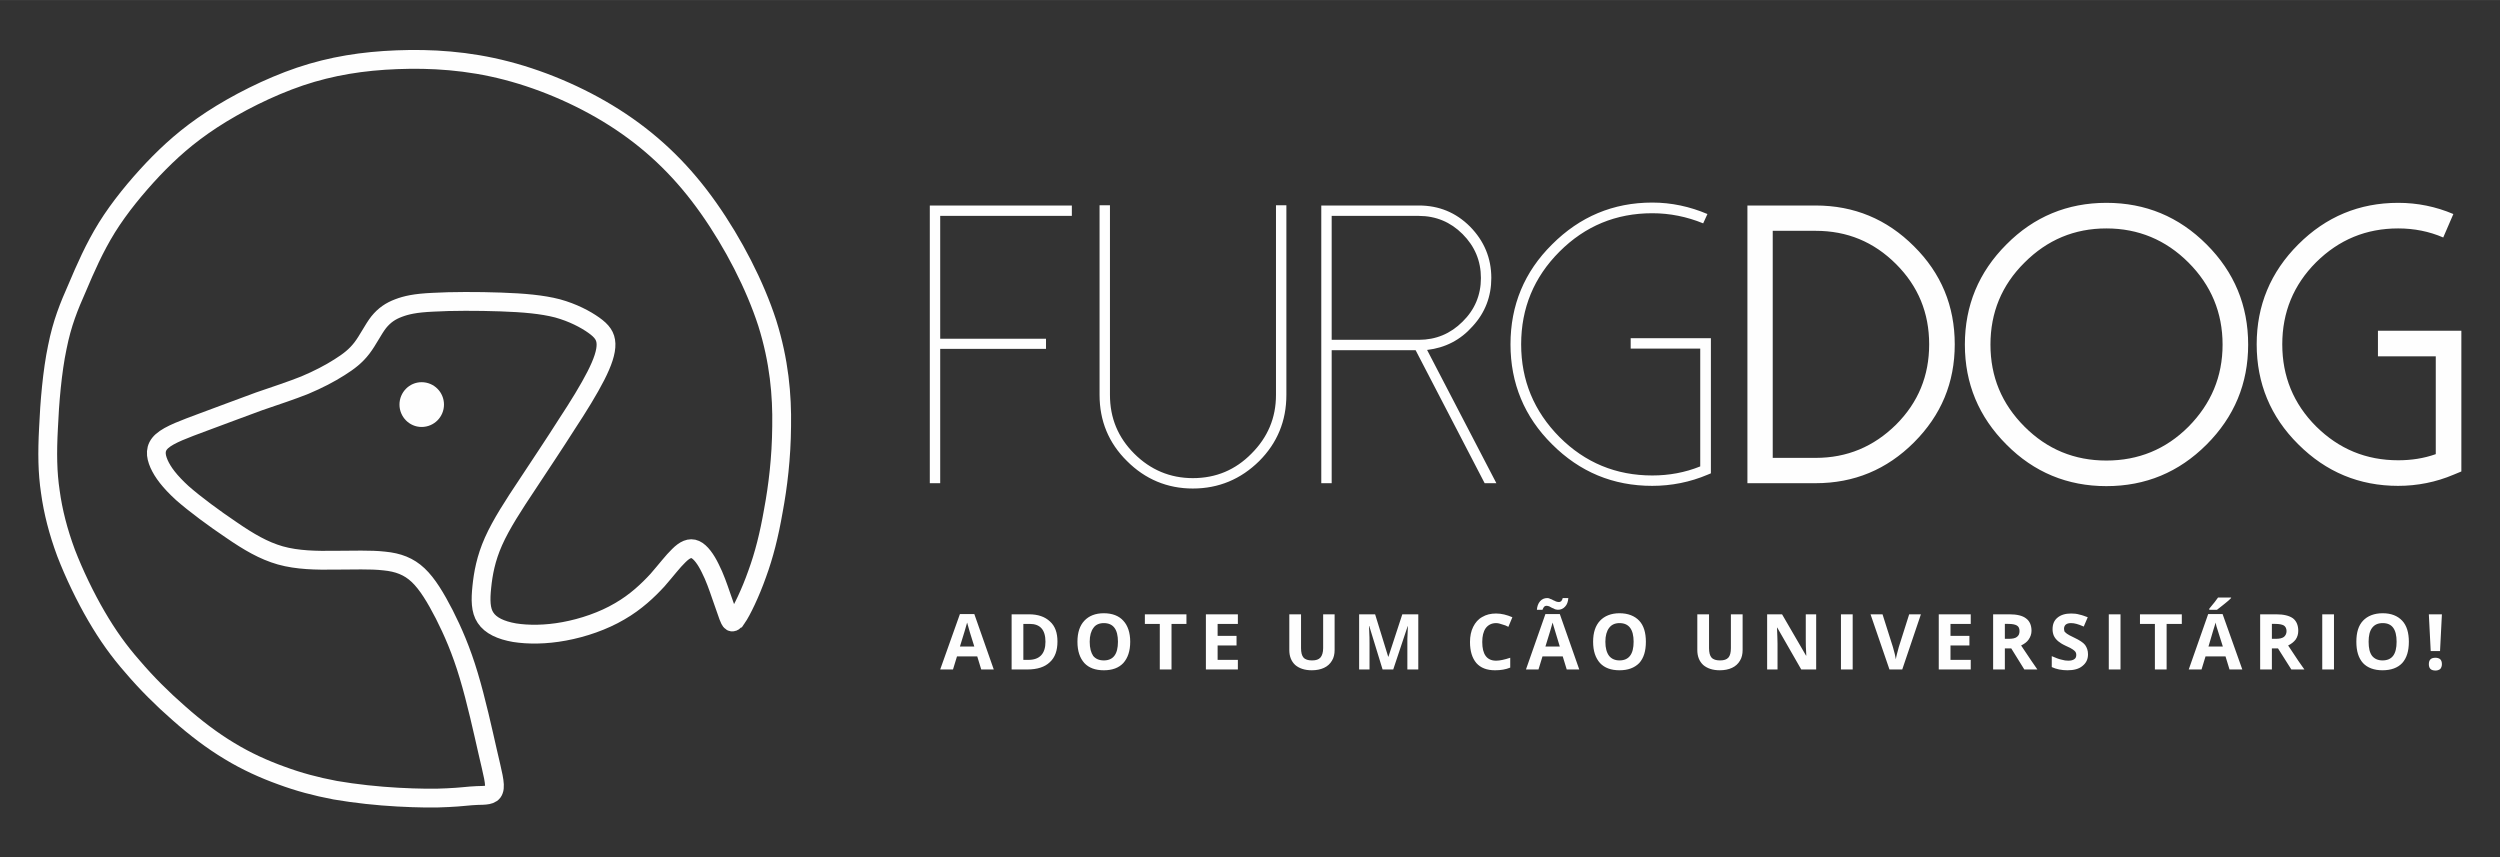 <?xml version="1.0" encoding="UTF-8"?>
<!DOCTYPE svg PUBLIC "-//W3C//DTD SVG 1.1//EN" "http://www.w3.org/Graphics/SVG/1.1/DTD/svg11.dtd">
<!-- Creator: CorelDRAW X7 -->
<svg xmlns="http://www.w3.org/2000/svg" xml:space="preserve" width="93.811mm" height="32.173mm" version="1.1" style="shape-rendering:geometricPrecision; text-rendering:geometricPrecision; image-rendering:optimizeQuality; fill-rule:evenodd; clip-rule:evenodd"
viewBox="0 0 9381 3217"
 xmlns:xlink="http://www.w3.org/1999/xlink">
 <rect x="0" y="0" width="9381" height="3217" fill="#333333" stroke="none"/>
 <defs>
  <style type="text/css">
   <![CDATA[
    .str0 {stroke:#FEFEFE;stroke-width:70.56}
    .fil0 {fill:none}
    .fil1 {fill:#FEFEFE}
    .fil2 {fill:#FEFEFE;fill-rule:nonzero}
   ]]>
  </style>
 </defs>
 <g id="Camada_x0020_1">
  <path class="fil0 str0" d="M2765 2319c18,-26 51,-94 76,-165 26,-71 45,-146 61,-238 17,-91 30,-198 31,-316 2,-117 -9,-245 -54,-388 -46,-142 -127,-299 -220,-431 -93,-132 -199,-237 -329,-324 -130,-87 -283,-154 -429,-192 -146,-38 -284,-46 -412,-41 -127,5 -244,23 -363,63 -118,40 -239,102 -331,162 -93,61 -158,120 -221,186 -63,67 -125,142 -173,219 -47,76 -81,154 -111,225 -31,70 -57,133 -75,224 -19,90 -29,208 -33,303 -5,94 -4,166 7,240 10,73 29,148 59,229 31,80 72,165 114,237 42,72 84,131 136,190 51,60 111,120 173,174 62,55 125,103 190,142 64,39 131,69 195,92 65,24 128,41 202,55 75,13 160,22 235,26 75,4 139,5 188,2 48,-2 79,-7 109,-8 29,-1 56,1 63,-20 8,-21 -5,-65 -23,-144 -18,-79 -43,-193 -71,-286 -28,-94 -60,-167 -92,-230 -32,-62 -63,-114 -98,-147 -35,-33 -75,-48 -127,-53 -52,-6 -117,-3 -185,-3 -69,1 -141,0 -205,-18 -63,-18 -119,-51 -183,-95 -64,-43 -136,-96 -185,-139 -48,-44 -73,-78 -87,-109 -14,-32 -17,-61 11,-86 28,-25 87,-46 154,-71 68,-25 144,-54 210,-78 67,-23 122,-41 172,-61 50,-21 94,-44 130,-67 35,-22 61,-42 84,-72 23,-30 42,-70 63,-97 22,-27 45,-42 74,-53 29,-11 62,-19 130,-22 68,-4 169,-4 254,-1 86,3 155,9 213,24 58,16 105,41 136,63 31,22 45,41 46,70 1,30 -12,69 -38,120 -26,51 -64,113 -110,183 -45,71 -98,150 -148,226 -50,75 -97,147 -126,212 -29,65 -39,122 -44,171 -5,48 -5,88 14,116 19,29 57,47 109,56 51,8 116,8 186,-5 71,-13 147,-39 208,-75 61,-35 107,-79 142,-117 34,-39 58,-71 80,-92 22,-22 42,-32 62,-23 20,9 40,37 56,70 17,33 30,71 41,103 11,31 20,57 27,77 8,20 13,34 32,7z"/>
  <path class="fil1" d="M1582 1434c47,0 84,38 84,84 0,46 -37,84 -84,84 -46,0 -83,-38 -83,-84 0,-46 37,-84 83,-84z"/>
  <path class="fil2" d="M3489 771l0 1042 39 0 0 -504 397 0 0 -38 -397 0 0 -461 494 0 0 -39 -533 0zm987 1062c-96,0 -179,-35 -247,-103 -69,-68 -103,-151 -103,-248l0 -712 39 0 0 712c0,86 30,159 91,220 61,61 135,92 220,92 87,0 160,-31 220,-92 61,-61 92,-134 92,-220l0 -712 39 0 0 712c0,97 -34,180 -102,248 -69,68 -152,103 -249,103zm521 -1023l327 0c64,0 119,23 164,68 46,46 69,101 69,165 0,64 -23,119 -69,164 -45,45 -100,68 -164,68l-327 0 0 -465zm618 1003l-260 -500c68,-8 125,-37 171,-89 47,-51 70,-112 70,-181 0,-75 -27,-139 -80,-193 -53,-53 -117,-79 -192,-79l-366 0 0 1042 39 0 0 -499 315 0 259 499 44 0zm585 10c-147,0 -272,-52 -376,-156 -104,-103 -156,-229 -156,-375 0,-147 52,-272 156,-375 104,-104 229,-157 376,-157 72,0 141,15 207,43l-16 35c-61,-25 -125,-38 -191,-38 -136,0 -252,48 -348,144 -96,96 -144,212 -144,348 0,135 48,251 144,348 96,96 212,144 348,144 63,0 123,-11 180,-34l0 -442 -261 0 0 -39 301 0 0 507 -12 5c-66,28 -136,42 -208,42zm452 -105l161 0c118,0 218,-42 302,-125 83,-83 124,-183 124,-301 0,-118 -41,-218 -124,-301 -84,-84 -184,-125 -302,-125l-161 0 0 852zm-95 95l0 -1042 256 0c144,0 267,51 369,153 102,101 153,224 153,368 0,144 -51,266 -153,368 -102,102 -225,153 -369,153l-256 0zm1347 -956c-120,0 -222,43 -307,128 -86,85 -128,188 -128,308 0,120 42,222 128,308 85,85 187,127 307,127 120,0 223,-42 308,-127 85,-86 128,-188 128,-308 0,-120 -43,-223 -128,-308 -85,-85 -188,-128 -308,-128zm0 967c-146,0 -272,-52 -375,-156 -104,-104 -156,-229 -156,-375 0,-147 52,-272 156,-376 103,-104 229,-156 375,-156 147,0 272,52 376,156 104,104 156,229 156,376 0,146 -52,271 -156,375 -104,104 -229,156 -376,156zm1095 -1c-146,0 -271,-52 -375,-156 -104,-103 -156,-229 -156,-375 0,-146 52,-271 156,-375 104,-104 229,-156 375,-156 72,0 141,14 207,42l-38 88c-53,-23 -110,-34 -169,-34 -120,0 -222,42 -308,127 -85,85 -127,188 -127,308 0,120 42,223 127,308 86,85 188,127 308,127 49,0 96,-7 141,-23l0 -367 -217 0 0 -96 313 0 0 528 -29 12c-66,28 -136,42 -208,42z"/>
  <path class="fil2" d="M3682 2512l-15 -49 -76 0 -15 49 -48 0 74 -208 54 0 73 208 -47 0zm-26 -86c-14,-45 -22,-70 -23,-76 -2,-6 -3,-11 -4,-14 -3,12 -12,42 -27,90l54 0zm312 -19c0,34 -9,60 -29,78 -19,18 -47,27 -84,27l-59 0 0 -207 65 0c34,0 60,9 79,27 19,17 28,42 28,75zm-45 1c0,-45 -20,-67 -59,-67l-24 0 0 135 19 0c42,0 64,-23 64,-68zm318 0c0,35 -9,61 -26,80 -17,18 -41,27 -73,27 -32,0 -56,-9 -73,-27 -17,-19 -26,-45 -26,-80 0,-35 9,-61 26,-79 17,-18 41,-28 73,-28 32,0 57,10 73,28 17,18 26,45 26,79zm-152 0c0,24 5,41 13,53 9,11 22,17 40,17 35,0 53,-23 53,-70 0,-47 -18,-70 -53,-70 -17,0 -31,6 -39,18 -9,12 -14,29 -14,52zm307 104l-44 0 0 -171 -56 0 0 -36 156 0 0 36 -56 0 0 171zm249 0l-120 0 0 -207 120 0 0 36 -76 0 0 45 71 0 0 36 -71 0 0 54 76 0 0 36zm363 -207l0 134c0,15 -3,29 -10,40 -7,12 -17,21 -30,27 -13,6 -28,9 -46,9 -26,0 -47,-7 -62,-20 -15,-14 -22,-33 -22,-56l0 -134 44 0 0 127c0,16 3,28 9,35 7,8 18,11 32,11 15,0 25,-3 32,-11 6,-7 10,-19 10,-35l0 -127 43 0zm180 207l-50 -163 -1 0c2,34 2,56 2,67l0 96 -39 0 0 -207 60 0 49 159 1 0 52 -159 60 0 0 207 -41 0 0 -98c0,-5 0,-10 0,-16 0,-6 1,-22 2,-48l-1 0 -54 162 -40 0zm426 -174c-17,0 -30,7 -39,19 -9,13 -13,30 -13,52 0,46 17,70 52,70 14,0 32,-4 53,-11l0 37c-17,7 -36,10 -57,10 -31,0 -54,-9 -70,-27 -16,-19 -24,-45 -24,-79 0,-22 4,-41 12,-57 8,-16 19,-29 34,-37 15,-9 32,-13 52,-13 20,0 40,5 61,14l-15 36c-7,-4 -15,-7 -23,-9 -8,-3 -16,-5 -23,-5zm265 174l-15 -49 -76 0 -15 49 -47 0 73 -208 54 0 73 208 -47 0zm-26 -86c-14,-45 -21,-70 -23,-76 -2,-6 -3,-11 -4,-14 -3,12 -12,42 -27,90l54 0zm-50 -153c-3,0 -6,1 -9,4 -2,2 -4,6 -6,11l-21 0c1,-13 5,-24 12,-32 7,-8 16,-12 27,-12 4,0 8,1 11,3 4,1 8,3 11,5 4,2 8,3 11,5 4,1 7,2 11,2 2,0 5,-1 8,-3 3,-3 5,-7 6,-12l21 0c-1,14 -5,25 -12,32 -7,8 -16,12 -27,12 -3,0 -7,-1 -11,-2 -4,-2 -7,-4 -11,-5 -4,-2 -7,-4 -11,-6 -3,-1 -7,-2 -10,-2zm373 135c0,35 -8,61 -25,80 -18,18 -42,27 -74,27 -32,0 -56,-9 -73,-27 -17,-19 -26,-45 -26,-80 0,-35 9,-61 26,-79 17,-18 42,-28 73,-28 32,0 57,10 74,28 17,18 25,45 25,79zm-152 0c0,24 5,41 14,53 9,11 22,17 39,17 35,0 53,-23 53,-70 0,-47 -18,-70 -53,-70 -17,0 -30,6 -39,18 -9,12 -14,29 -14,52zm515 -103l0 134c0,15 -3,29 -10,40 -7,12 -17,21 -30,27 -13,6 -28,9 -46,9 -26,0 -47,-7 -62,-20 -15,-14 -22,-33 -22,-56l0 -134 44 0 0 127c0,16 3,28 9,35 7,8 18,11 32,11 15,0 25,-3 32,-11 6,-7 9,-19 9,-35l0 -127 44 0zm276 207l-56 0 -90 -157 -1 0c1,28 2,48 2,60l0 97 -39 0 0 -207 56 0 90 155 1 0c-2,-27 -2,-46 -2,-57l0 -98 39 0 0 207zm93 0l0 -207 44 0 0 207 -44 0zm256 -207l44 0 -70 207 -48 0 -71 -207 45 0 39 123c2,8 4,16 7,26 2,10 3,16 4,20 1,-9 5,-24 11,-46l39 -123zm231 207l-120 0 0 -207 120 0 0 36 -76 0 0 45 71 0 0 36 -71 0 0 54 76 0 0 36zm128 -115l14 0c14,0 25,-2 31,-7 7,-5 10,-12 10,-22 0,-10 -3,-17 -10,-21 -7,-4 -17,-6 -32,-6l-13 0 0 56zm0 36l0 79 -44 0 0 -207 61 0c28,0 49,5 62,15 14,10 21,26 21,47 0,12 -4,23 -11,33 -6,9 -16,16 -28,22 31,47 52,77 61,90l-49 0 -49 -79 -24 0zm312 22c0,19 -7,33 -21,44 -13,11 -32,16 -56,16 -22,0 -42,-4 -59,-12l0 -41c14,6 26,11 36,13 10,3 18,4 26,4 10,0 18,-2 23,-6 5,-3 7,-9 7,-16 0,-4 -1,-8 -3,-11 -2,-3 -6,-6 -10,-9 -4,-3 -13,-8 -27,-14 -13,-6 -22,-12 -28,-17 -7,-6 -12,-12 -16,-20 -3,-7 -5,-15 -5,-25 0,-19 6,-33 18,-43 13,-11 30,-16 52,-16 11,0 21,1 31,4 10,2 20,6 31,10l-15 35c-11,-5 -20,-8 -27,-10 -7,-2 -14,-3 -21,-3 -9,0 -15,2 -20,6 -4,4 -6,9 -6,15 0,4 1,8 2,11 2,2 5,5 9,8 4,3 13,8 28,15 19,9 33,18 40,27 7,10 11,21 11,35zm78 57l0 -207 44 0 0 207 -44 0zm217 0l-44 0 0 -171 -56 0 0 -36 157 0 0 36 -57 0 0 171zm236 0l-15 -49 -75 0 -15 49 -48 0 73 -208 54 0 74 208 -48 0zm-25 -86c-14,-45 -22,-70 -24,-76 -1,-6 -3,-11 -3,-14 -4,12 -13,42 -27,90l54 0zm-51 -138l0 -4c16,-19 27,-33 33,-42l49 0 0 2c-5,5 -13,13 -25,22 -12,10 -22,17 -28,22l-29 0zm235 109l14 0c14,0 24,-2 31,-7 6,-5 10,-12 10,-22 0,-10 -4,-17 -10,-21 -7,-4 -18,-6 -32,-6l-13 0 0 56zm0 36l0 79 -44 0 0 -207 60 0c28,0 49,5 63,15 13,10 20,26 20,47 0,12 -3,23 -10,33 -7,9 -16,16 -28,22 31,47 51,77 61,90l-49 0 -50 -79 -23 0zm189 79l0 -207 44 0 0 207 -44 0zm325 -104c0,35 -8,61 -25,80 -17,18 -42,27 -74,27 -31,0 -56,-9 -73,-27 -17,-19 -25,-45 -25,-80 0,-35 8,-61 25,-79 17,-18 42,-28 74,-28 32,0 56,10 73,28 17,18 25,45 25,79zm-151 0c0,24 4,41 13,53 9,11 22,17 39,17 36,0 53,-23 53,-70 0,-47 -17,-70 -52,-70 -18,0 -31,6 -40,18 -9,12 -13,29 -13,52zm268 35l-35 0 -7 -138 49 0 -7 138zm-42 49c0,-8 2,-14 6,-18 4,-4 10,-6 19,-6 7,0 14,2 18,6 4,4 6,10 6,18 0,7 -2,13 -6,18 -5,4 -11,6 -18,6 -8,0 -15,-2 -19,-6 -4,-4 -6,-10 -6,-18z"/>
 </g>
</svg>
